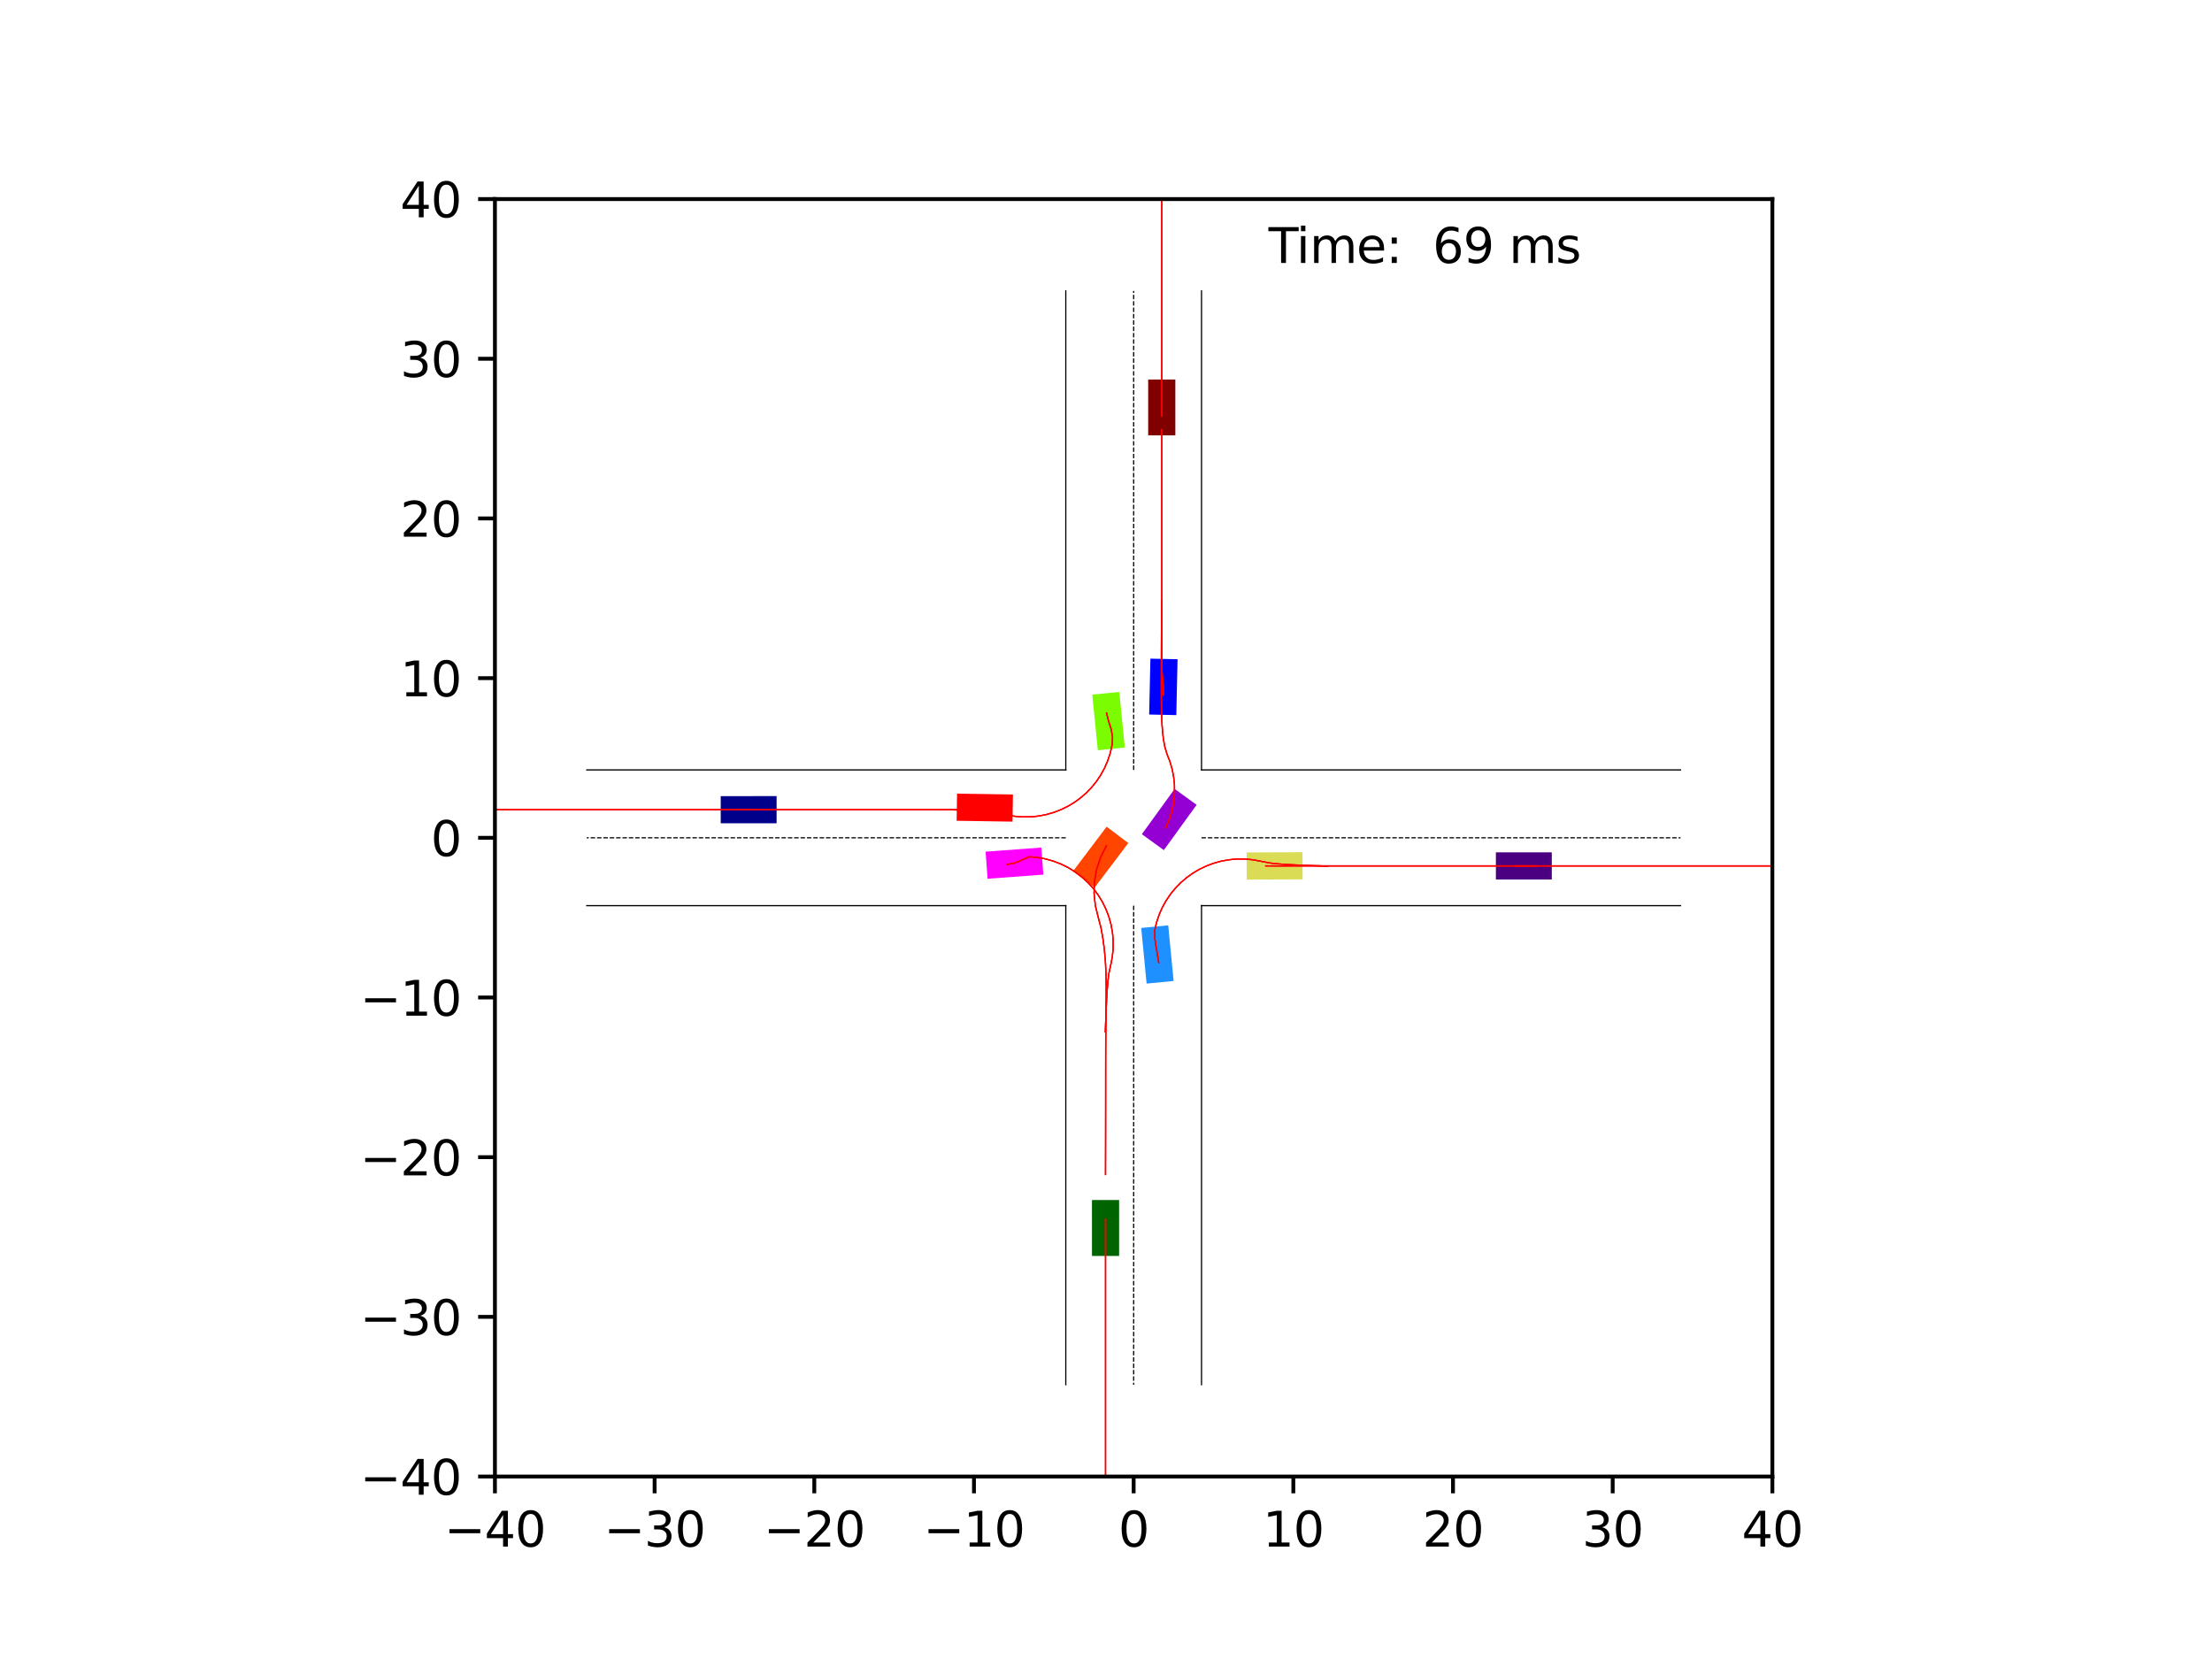 <?xml version="1.0" encoding="utf-8" standalone="no"?>
<!DOCTYPE svg PUBLIC "-//W3C//DTD SVG 1.1//EN"
  "http://www.w3.org/Graphics/SVG/1.1/DTD/svg11.dtd">
<svg xmlns:xlink="http://www.w3.org/1999/xlink" width="460.8pt" height="345.6pt" viewBox="0 0 460.8 345.6" xmlns="http://www.w3.org/2000/svg" version="1.1">
 <defs>
  <style type="text/css">*{stroke-linejoin: round; stroke-linecap: butt}</style>
 </defs>
 <g id="figure_1">
  <g id="patch_1">
   <path d="M 0 345.6 
L 460.8 345.6 
L 460.8 0 
L 0 0 
z
" style="fill: #ffffff"/>
  </g>
  <g id="axes_1">
   <g id="patch_2">
    <path d="M 103.104 307.584 
L 369.216 307.584 
L 369.216 41.472 
L 103.104 41.472 
z
" style="fill: #ffffff"/>
   </g>
   <g id="patch_3">
    <path d="M 161.78 165.844 
L 150.138 165.846 
L 150.139 171.501 
L 161.781 171.498 
z
" clip-path="url(#p30eee80a09)" style="fill: #00008b"/>
   </g>
   <g id="patch_4">
    <path d="M 244.844 90.698 
L 244.843 79.056 
L 239.188 79.056 
L 239.189 90.698 
z
" clip-path="url(#p30eee80a09)" style="fill: #800000"/>
   </g>
   <g id="patch_5">
    <path d="M 227.476 249.992 
L 227.478 261.635 
L 233.133 261.634 
L 233.131 249.991 
z
" clip-path="url(#p30eee80a09)" style="fill: #006400"/>
   </g>
   <g id="patch_6">
    <path d="M 311.623 183.211 
L 323.266 183.211 
L 323.266 177.556 
L 311.623 177.556 
z
" clip-path="url(#p30eee80a09)" style="fill: #4b0082"/>
   </g>
   <g id="patch_7">
    <path d="M 245.047 148.97 
L 245.304 137.331 
L 239.65 137.206 
L 239.394 148.846 
z
" clip-path="url(#p30eee80a09)" style="fill: #0000ff"/>
   </g>
   <g id="patch_8">
    <path d="M 211.013 165.507 
L 199.372 165.326 
L 199.285 170.98 
L 210.926 171.161 
z
" clip-path="url(#p30eee80a09)" style="fill: #ff0000"/>
   </g>
   <g id="patch_9">
    <path d="M 259.722 183.24 
L 271.364 183.179 
L 271.334 177.524 
L 259.692 177.586 
z
" clip-path="url(#p30eee80a09)" style="fill: #dbdc56"/>
   </g>
   <g id="patch_10">
    <path d="M 242.449 177.094 
L 249.276 167.663 
L 244.695 164.347 
L 237.869 173.778 
z
" clip-path="url(#p30eee80a09)" style="fill: #9400d3"/>
   </g>
   <g id="patch_11">
    <path d="M 244.488 204.353 
L 243.362 192.765 
L 237.734 193.312 
L 238.86 204.9 
z
" clip-path="url(#p30eee80a09)" style="fill: #1e90ff"/>
   </g>
   <g id="patch_12">
    <path d="M 230.532 172.214 
L 223.518 181.507 
L 228.032 184.913 
L 235.046 175.621 
z
" clip-path="url(#p30eee80a09)" style="fill: #ff4500"/>
   </g>
   <g id="patch_13">
    <path d="M 227.538 144.703 
L 228.697 156.287 
L 234.323 155.724 
L 233.165 144.14 
z
" clip-path="url(#p30eee80a09)" style="fill: #7cfc00"/>
   </g>
   <g id="patch_14">
    <path d="M 205.735 183.059 
L 217.345 182.199 
L 216.928 176.56 
L 205.317 177.419 
z
" clip-path="url(#p30eee80a09)" style="fill: #ff00ff"/>
   </g>
   <g id="matplotlib.axis_1">
    <g id="xtick_1">
     <g id="line2d_1">
      <defs>
       <path id="m9b45039d57" d="M 0 0 
L 0 3.5 
" style="stroke: #000000; stroke-width: 0.8"/>
      </defs>
      <g>
       <use xlink:href="#m9b45039d57" x="103.104" y="307.584" style="stroke: #000000; stroke-width: 0.8"/>
      </g>
     </g>
     <g id="text_1">
      <!-- −40 -->
      <g transform="translate(92.552 322.182) scale(0.1 -0.1)">
       <defs>
        <path id="DejaVuSans-2212" d="M 678 2272 
L 4684 2272 
L 4684 1741 
L 678 1741 
L 678 2272 
z
" transform="scale(0.016)"/>
        <path id="DejaVuSans-34" d="M 2419 4116 
L 825 1625 
L 2419 1625 
L 2419 4116 
z
M 2253 4666 
L 3047 4666 
L 3047 1625 
L 3713 1625 
L 3713 1100 
L 3047 1100 
L 3047 0 
L 2419 0 
L 2419 1100 
L 313 1100 
L 313 1709 
L 2253 4666 
z
" transform="scale(0.016)"/>
        <path id="DejaVuSans-30" d="M 2034 4250 
Q 1547 4250 1301 3770 
Q 1056 3291 1056 2328 
Q 1056 1369 1301 889 
Q 1547 409 2034 409 
Q 2525 409 2770 889 
Q 3016 1369 3016 2328 
Q 3016 3291 2770 3770 
Q 2525 4250 2034 4250 
z
M 2034 4750 
Q 2819 4750 3233 4129 
Q 3647 3509 3647 2328 
Q 3647 1150 3233 529 
Q 2819 -91 2034 -91 
Q 1250 -91 836 529 
Q 422 1150 422 2328 
Q 422 3509 836 4129 
Q 1250 4750 2034 4750 
z
" transform="scale(0.016)"/>
       </defs>
       <use xlink:href="#DejaVuSans-2212"/>
       <use xlink:href="#DejaVuSans-34" x="83.789"/>
       <use xlink:href="#DejaVuSans-30" x="147.412"/>
      </g>
     </g>
    </g>
    <g id="xtick_2">
     <g id="line2d_2">
      <g>
       <use xlink:href="#m9b45039d57" x="136.368" y="307.584" style="stroke: #000000; stroke-width: 0.8"/>
      </g>
     </g>
     <g id="text_2">
      <!-- −30 -->
      <g transform="translate(125.816 322.182) scale(0.1 -0.1)">
       <defs>
        <path id="DejaVuSans-33" d="M 2597 2516 
Q 3050 2419 3304 2112 
Q 3559 1806 3559 1356 
Q 3559 666 3084 287 
Q 2609 -91 1734 -91 
Q 1441 -91 1130 -33 
Q 819 25 488 141 
L 488 750 
Q 750 597 1062 519 
Q 1375 441 1716 441 
Q 2309 441 2620 675 
Q 2931 909 2931 1356 
Q 2931 1769 2642 2001 
Q 2353 2234 1838 2234 
L 1294 2234 
L 1294 2753 
L 1863 2753 
Q 2328 2753 2575 2939 
Q 2822 3125 2822 3475 
Q 2822 3834 2567 4026 
Q 2313 4219 1838 4219 
Q 1578 4219 1281 4162 
Q 984 4106 628 3988 
L 628 4550 
Q 988 4650 1302 4700 
Q 1616 4750 1894 4750 
Q 2613 4750 3031 4423 
Q 3450 4097 3450 3541 
Q 3450 3153 3228 2886 
Q 3006 2619 2597 2516 
z
" transform="scale(0.016)"/>
       </defs>
       <use xlink:href="#DejaVuSans-2212"/>
       <use xlink:href="#DejaVuSans-33" x="83.789"/>
       <use xlink:href="#DejaVuSans-30" x="147.412"/>
      </g>
     </g>
    </g>
    <g id="xtick_3">
     <g id="line2d_3">
      <g>
       <use xlink:href="#m9b45039d57" x="169.632" y="307.584" style="stroke: #000000; stroke-width: 0.8"/>
      </g>
     </g>
     <g id="text_3">
      <!-- −20 -->
      <g transform="translate(159.08 322.182) scale(0.1 -0.1)">
       <defs>
        <path id="DejaVuSans-32" d="M 1228 531 
L 3431 531 
L 3431 0 
L 469 0 
L 469 531 
Q 828 903 1448 1529 
Q 2069 2156 2228 2338 
Q 2531 2678 2651 2914 
Q 2772 3150 2772 3378 
Q 2772 3750 2511 3984 
Q 2250 4219 1831 4219 
Q 1534 4219 1204 4116 
Q 875 4013 500 3803 
L 500 4441 
Q 881 4594 1212 4672 
Q 1544 4750 1819 4750 
Q 2544 4750 2975 4387 
Q 3406 4025 3406 3419 
Q 3406 3131 3298 2873 
Q 3191 2616 2906 2266 
Q 2828 2175 2409 1742 
Q 1991 1309 1228 531 
z
" transform="scale(0.016)"/>
       </defs>
       <use xlink:href="#DejaVuSans-2212"/>
       <use xlink:href="#DejaVuSans-32" x="83.789"/>
       <use xlink:href="#DejaVuSans-30" x="147.412"/>
      </g>
     </g>
    </g>
    <g id="xtick_4">
     <g id="line2d_4">
      <g>
       <use xlink:href="#m9b45039d57" x="202.896" y="307.584" style="stroke: #000000; stroke-width: 0.8"/>
      </g>
     </g>
     <g id="text_4">
      <!-- −10 -->
      <g transform="translate(192.344 322.182) scale(0.1 -0.1)">
       <defs>
        <path id="DejaVuSans-31" d="M 794 531 
L 1825 531 
L 1825 4091 
L 703 3866 
L 703 4441 
L 1819 4666 
L 2450 4666 
L 2450 531 
L 3481 531 
L 3481 0 
L 794 0 
L 794 531 
z
" transform="scale(0.016)"/>
       </defs>
       <use xlink:href="#DejaVuSans-2212"/>
       <use xlink:href="#DejaVuSans-31" x="83.789"/>
       <use xlink:href="#DejaVuSans-30" x="147.412"/>
      </g>
     </g>
    </g>
    <g id="xtick_5">
     <g id="line2d_5">
      <g>
       <use xlink:href="#m9b45039d57" x="236.16" y="307.584" style="stroke: #000000; stroke-width: 0.8"/>
      </g>
     </g>
     <g id="text_5">
      <!-- 0 -->
      <g transform="translate(232.979 322.182) scale(0.1 -0.1)">
       <use xlink:href="#DejaVuSans-30"/>
      </g>
     </g>
    </g>
    <g id="xtick_6">
     <g id="line2d_6">
      <g>
       <use xlink:href="#m9b45039d57" x="269.424" y="307.584" style="stroke: #000000; stroke-width: 0.8"/>
      </g>
     </g>
     <g id="text_6">
      <!-- 10 -->
      <g transform="translate(263.062 322.182) scale(0.1 -0.1)">
       <use xlink:href="#DejaVuSans-31"/>
       <use xlink:href="#DejaVuSans-30" x="63.623"/>
      </g>
     </g>
    </g>
    <g id="xtick_7">
     <g id="line2d_7">
      <g>
       <use xlink:href="#m9b45039d57" x="302.688" y="307.584" style="stroke: #000000; stroke-width: 0.8"/>
      </g>
     </g>
     <g id="text_7">
      <!-- 20 -->
      <g transform="translate(296.325 322.182) scale(0.1 -0.1)">
       <use xlink:href="#DejaVuSans-32"/>
       <use xlink:href="#DejaVuSans-30" x="63.623"/>
      </g>
     </g>
    </g>
    <g id="xtick_8">
     <g id="line2d_8">
      <g>
       <use xlink:href="#m9b45039d57" x="335.952" y="307.584" style="stroke: #000000; stroke-width: 0.8"/>
      </g>
     </g>
     <g id="text_8">
      <!-- 30 -->
      <g transform="translate(329.589 322.182) scale(0.1 -0.1)">
       <use xlink:href="#DejaVuSans-33"/>
       <use xlink:href="#DejaVuSans-30" x="63.623"/>
      </g>
     </g>
    </g>
    <g id="xtick_9">
     <g id="line2d_9">
      <g>
       <use xlink:href="#m9b45039d57" x="369.216" y="307.584" style="stroke: #000000; stroke-width: 0.8"/>
      </g>
     </g>
     <g id="text_9">
      <!-- 40 -->
      <g transform="translate(362.853 322.182) scale(0.1 -0.1)">
       <use xlink:href="#DejaVuSans-34"/>
       <use xlink:href="#DejaVuSans-30" x="63.623"/>
      </g>
     </g>
    </g>
   </g>
   <g id="matplotlib.axis_2">
    <g id="ytick_1">
     <g id="line2d_10">
      <defs>
       <path id="mc4a3cbf8e8" d="M 0 0 
L -3.5 0 
" style="stroke: #000000; stroke-width: 0.8"/>
      </defs>
      <g>
       <use xlink:href="#mc4a3cbf8e8" x="103.104" y="307.584" style="stroke: #000000; stroke-width: 0.8"/>
      </g>
     </g>
     <g id="text_10">
      <!-- −40 -->
      <g transform="translate(74.999 311.383) scale(0.1 -0.1)">
       <use xlink:href="#DejaVuSans-2212"/>
       <use xlink:href="#DejaVuSans-34" x="83.789"/>
       <use xlink:href="#DejaVuSans-30" x="147.412"/>
      </g>
     </g>
    </g>
    <g id="ytick_2">
     <g id="line2d_11">
      <g>
       <use xlink:href="#mc4a3cbf8e8" x="103.104" y="274.32" style="stroke: #000000; stroke-width: 0.8"/>
      </g>
     </g>
     <g id="text_11">
      <!-- −30 -->
      <g transform="translate(74.999 278.119) scale(0.1 -0.1)">
       <use xlink:href="#DejaVuSans-2212"/>
       <use xlink:href="#DejaVuSans-33" x="83.789"/>
       <use xlink:href="#DejaVuSans-30" x="147.412"/>
      </g>
     </g>
    </g>
    <g id="ytick_3">
     <g id="line2d_12">
      <g>
       <use xlink:href="#mc4a3cbf8e8" x="103.104" y="241.056" style="stroke: #000000; stroke-width: 0.8"/>
      </g>
     </g>
     <g id="text_12">
      <!-- −20 -->
      <g transform="translate(74.999 244.855) scale(0.1 -0.1)">
       <use xlink:href="#DejaVuSans-2212"/>
       <use xlink:href="#DejaVuSans-32" x="83.789"/>
       <use xlink:href="#DejaVuSans-30" x="147.412"/>
      </g>
     </g>
    </g>
    <g id="ytick_4">
     <g id="line2d_13">
      <g>
       <use xlink:href="#mc4a3cbf8e8" x="103.104" y="207.792" style="stroke: #000000; stroke-width: 0.8"/>
      </g>
     </g>
     <g id="text_13">
      <!-- −10 -->
      <g transform="translate(74.999 211.591) scale(0.1 -0.1)">
       <use xlink:href="#DejaVuSans-2212"/>
       <use xlink:href="#DejaVuSans-31" x="83.789"/>
       <use xlink:href="#DejaVuSans-30" x="147.412"/>
      </g>
     </g>
    </g>
    <g id="ytick_5">
     <g id="line2d_14">
      <g>
       <use xlink:href="#mc4a3cbf8e8" x="103.104" y="174.528" style="stroke: #000000; stroke-width: 0.8"/>
      </g>
     </g>
     <g id="text_14">
      <!-- 0 -->
      <g transform="translate(89.742 178.327) scale(0.1 -0.1)">
       <use xlink:href="#DejaVuSans-30"/>
      </g>
     </g>
    </g>
    <g id="ytick_6">
     <g id="line2d_15">
      <g>
       <use xlink:href="#mc4a3cbf8e8" x="103.104" y="141.264" style="stroke: #000000; stroke-width: 0.8"/>
      </g>
     </g>
     <g id="text_15">
      <!-- 10 -->
      <g transform="translate(83.379 145.063) scale(0.1 -0.1)">
       <use xlink:href="#DejaVuSans-31"/>
       <use xlink:href="#DejaVuSans-30" x="63.623"/>
      </g>
     </g>
    </g>
    <g id="ytick_7">
     <g id="line2d_16">
      <g>
       <use xlink:href="#mc4a3cbf8e8" x="103.104" y="108" style="stroke: #000000; stroke-width: 0.8"/>
      </g>
     </g>
     <g id="text_16">
      <!-- 20 -->
      <g transform="translate(83.379 111.799) scale(0.1 -0.1)">
       <use xlink:href="#DejaVuSans-32"/>
       <use xlink:href="#DejaVuSans-30" x="63.623"/>
      </g>
     </g>
    </g>
    <g id="ytick_8">
     <g id="line2d_17">
      <g>
       <use xlink:href="#mc4a3cbf8e8" x="103.104" y="74.736" style="stroke: #000000; stroke-width: 0.8"/>
      </g>
     </g>
     <g id="text_17">
      <!-- 30 -->
      <g transform="translate(83.379 78.535) scale(0.1 -0.1)">
       <use xlink:href="#DejaVuSans-33"/>
       <use xlink:href="#DejaVuSans-30" x="63.623"/>
      </g>
     </g>
    </g>
    <g id="ytick_9">
     <g id="line2d_18">
      <g>
       <use xlink:href="#mc4a3cbf8e8" x="103.104" y="41.472" style="stroke: #000000; stroke-width: 0.8"/>
      </g>
     </g>
     <g id="text_18">
      <!-- 40 -->
      <g transform="translate(83.379 45.271) scale(0.1 -0.1)">
       <use xlink:href="#DejaVuSans-34"/>
       <use xlink:href="#DejaVuSans-30" x="63.623"/>
      </g>
     </g>
    </g>
   </g>
   <g id="line2d_19">
    <path d="M 250.297 288.457 
L 250.297 188.665 
" clip-path="url(#p30eee80a09)" style="fill: none; stroke: #000000; stroke-width: 0.25; stroke-linecap: square"/>
   </g>
   <g id="line2d_20">
    <path d="M 250.297 188.665 
L 350.089 188.665 
" clip-path="url(#p30eee80a09)" style="fill: none; stroke: #000000; stroke-width: 0.25; stroke-linecap: square"/>
   </g>
   <g id="line2d_21">
    <path d="M 350.089 160.391 
L 250.297 160.391 
" clip-path="url(#p30eee80a09)" style="fill: none; stroke: #000000; stroke-width: 0.25; stroke-linecap: square"/>
   </g>
   <g id="line2d_22">
    <path d="M 250.297 160.391 
L 250.297 60.599 
" clip-path="url(#p30eee80a09)" style="fill: none; stroke: #000000; stroke-width: 0.25; stroke-linecap: square"/>
   </g>
   <g id="line2d_23">
    <path d="M 222.023 60.599 
L 222.023 160.391 
" clip-path="url(#p30eee80a09)" style="fill: none; stroke: #000000; stroke-width: 0.25; stroke-linecap: square"/>
   </g>
   <g id="line2d_24">
    <path d="M 222.023 160.391 
L 122.231 160.391 
" clip-path="url(#p30eee80a09)" style="fill: none; stroke: #000000; stroke-width: 0.25; stroke-linecap: square"/>
   </g>
   <g id="line2d_25">
    <path d="M 122.231 188.665 
L 222.023 188.665 
" clip-path="url(#p30eee80a09)" style="fill: none; stroke: #000000; stroke-width: 0.25; stroke-linecap: square"/>
   </g>
   <g id="line2d_26">
    <path d="M 222.023 188.665 
L 222.023 288.457 
" clip-path="url(#p30eee80a09)" style="fill: none; stroke: #000000; stroke-width: 0.25; stroke-linecap: square"/>
   </g>
   <g id="line2d_27">
    <path d="M 250.297 174.528 
L 350.089 174.528 
" clip-path="url(#p30eee80a09)" style="fill: none; stroke-dasharray: 0.925,0.4; stroke-dashoffset: 0; stroke: #000000; stroke-width: 0.25"/>
   </g>
   <g id="line2d_28">
    <path d="M 236.16 160.391 
L 236.16 60.599 
" clip-path="url(#p30eee80a09)" style="fill: none; stroke-dasharray: 0.925,0.4; stroke-dashoffset: 0; stroke: #000000; stroke-width: 0.25"/>
   </g>
   <g id="line2d_29">
    <path d="M 222.023 174.528 
L 122.231 174.528 
" clip-path="url(#p30eee80a09)" style="fill: none; stroke-dasharray: 0.925,0.4; stroke-dashoffset: 0; stroke: #000000; stroke-width: 0.25"/>
   </g>
   <g id="line2d_30">
    <path d="M 236.16 188.665 
L 236.16 288.457 
" clip-path="url(#p30eee80a09)" style="fill: none; stroke-dasharray: 0.925,0.4; stroke-dashoffset: 0; stroke: #000000; stroke-width: 0.25"/>
   </g>
   <g id="line2d_31">
    <path d="M 157.847 168.672 
L 155.959 168.672 
L 154.072 168.672 
L 152.184 168.672 
L 150.297 168.672 
L 148.409 168.672 
L 146.522 168.672 
L 144.634 168.672 
L 142.747 168.672 
L 140.859 168.672 
L 138.972 168.672 
L 137.084 168.672 
L 135.197 168.672 
L 133.309 168.672 
L 131.422 168.672 
L 129.534 168.672 
L 127.647 168.672 
L 125.759 168.672 
L 123.872 168.672 
L 121.984 168.672 
L 120.097 168.672 
L 118.209 168.672 
L 116.322 168.672 
L 114.434 168.672 
L 112.547 168.672 
L 110.659 168.672 
L 108.772 168.672 
L 106.884 168.672 
L 104.996 168.672 
L 103.109 168.672 
L 101.221 168.672 
" clip-path="url(#p30eee80a09)" style="fill: none; stroke: #ff0000; stroke-opacity: 0.2; stroke-width: 0.25; stroke-linecap: square"/>
   </g>
   <g id="line2d_32">
    <path d="M 157.847 168.672 
L 155.959 168.672 
L 154.072 168.672 
L 152.184 168.672 
L 150.297 168.672 
L 148.409 168.672 
L 146.522 168.672 
L 144.634 168.672 
L 142.747 168.672 
L 140.859 168.672 
L 138.972 168.672 
L 137.084 168.672 
L 135.197 168.672 
L 133.309 168.672 
L 131.422 168.672 
L 129.534 168.672 
L 127.647 168.672 
L 125.759 168.672 
L 123.872 168.672 
L 121.984 168.672 
L 120.097 168.672 
L 118.209 168.672 
L 116.322 168.672 
L 114.434 168.672 
L 112.547 168.672 
L 110.659 168.672 
L 108.772 168.672 
L 106.884 168.672 
L 104.996 168.672 
L 103.109 168.672 
L 101.221 168.672 
" clip-path="url(#p30eee80a09)" style="fill: none; stroke: #ff0000; stroke-opacity: 0.4; stroke-width: 0.25; stroke-linecap: square"/>
   </g>
   <g id="line2d_33">
    <path d="M 157.847 168.672 
L 155.959 168.672 
L 154.072 168.672 
L 152.184 168.672 
L 150.297 168.672 
L 148.409 168.672 
L 146.522 168.672 
L 144.634 168.672 
L 142.747 168.672 
L 140.859 168.672 
L 138.972 168.672 
L 137.084 168.672 
L 135.197 168.672 
L 133.309 168.672 
L 131.422 168.672 
L 129.534 168.672 
L 127.647 168.672 
L 125.759 168.672 
L 123.872 168.672 
L 121.984 168.672 
L 120.097 168.672 
L 118.209 168.672 
L 116.322 168.672 
L 114.434 168.672 
L 112.547 168.672 
L 110.659 168.672 
L 108.772 168.672 
L 106.884 168.672 
L 104.996 168.672 
L 103.109 168.672 
L 101.221 168.672 
" clip-path="url(#p30eee80a09)" style="fill: none; stroke: #ff0000; stroke-opacity: 0.6; stroke-width: 0.25; stroke-linecap: square"/>
   </g>
   <g id="line2d_34">
    <path d="M 157.847 168.672 
L 155.959 168.672 
L 154.072 168.672 
L 152.184 168.672 
L 150.297 168.672 
L 148.409 168.672 
L 146.522 168.672 
L 144.634 168.672 
L 142.747 168.672 
L 140.859 168.672 
L 138.972 168.672 
L 137.084 168.672 
L 135.197 168.672 
L 133.309 168.672 
L 131.422 168.672 
L 129.534 168.672 
L 127.647 168.672 
L 125.759 168.672 
L 123.872 168.672 
L 121.984 168.672 
L 120.097 168.672 
L 118.209 168.672 
L 116.322 168.672 
L 114.434 168.672 
L 112.547 168.672 
L 110.659 168.672 
L 108.772 168.672 
L 106.884 168.672 
L 104.996 168.672 
L 103.109 168.672 
L 101.221 168.672 
" clip-path="url(#p30eee80a09)" style="fill: none; stroke: #ff0000; stroke-opacity: 0.8; stroke-width: 0.25; stroke-linecap: square"/>
   </g>
   <g id="line2d_35">
    <path d="M 157.847 168.672 
L 155.959 168.672 
L 154.072 168.672 
L 152.184 168.672 
L 150.297 168.672 
L 148.409 168.672 
L 146.522 168.672 
L 144.634 168.672 
L 142.747 168.672 
L 140.859 168.672 
L 138.972 168.672 
L 137.084 168.672 
L 135.197 168.672 
L 133.309 168.672 
L 131.422 168.672 
L 129.534 168.672 
L 127.647 168.672 
L 125.759 168.672 
L 123.872 168.672 
L 121.984 168.672 
L 120.097 168.672 
L 118.209 168.672 
L 116.322 168.672 
L 114.434 168.672 
L 112.547 168.672 
L 110.659 168.672 
L 108.772 168.672 
L 106.884 168.672 
L 104.996 168.672 
L 103.109 168.672 
L 101.221 168.672 
" clip-path="url(#p30eee80a09)" style="fill: none; stroke: #ff0000; stroke-width: 0.25; stroke-linecap: square"/>
   </g>
   <g id="line2d_36">
    <path d="M 242.016 86.633 
L 242.016 84.877 
L 242.016 83.121 
L 242.016 81.365 
L 242.016 79.609 
L 242.016 77.853 
L 242.016 76.097 
L 242.016 74.341 
L 242.016 72.585 
L 242.016 70.829 
L 242.016 69.073 
L 242.016 67.317 
L 242.016 65.561 
L 242.016 63.804 
L 242.016 62.048 
L 242.016 60.292 
L 242.016 58.536 
L 242.016 56.78 
L 242.016 55.024 
L 242.016 53.268 
L 242.016 51.512 
L 242.016 49.755 
L 242.016 47.999 
L 242.016 46.243 
L 242.016 44.487 
L 242.016 42.731 
L 242.016 40.975 
L 242.016 39.219 
L 242.016 37.463 
L 242.016 35.707 
L 242.016 33.95 
" clip-path="url(#p30eee80a09)" style="fill: none; stroke: #ff0000; stroke-opacity: 0.2; stroke-width: 0.25; stroke-linecap: square"/>
   </g>
   <g id="line2d_37">
    <path d="M 242.016 86.633 
L 242.016 84.877 
L 242.016 83.121 
L 242.016 81.365 
L 242.016 79.609 
L 242.016 77.853 
L 242.016 76.097 
L 242.016 74.341 
L 242.016 72.585 
L 242.016 70.829 
L 242.016 69.073 
L 242.016 67.317 
L 242.016 65.561 
L 242.016 63.804 
L 242.016 62.048 
L 242.016 60.292 
L 242.016 58.536 
L 242.016 56.78 
L 242.016 55.024 
L 242.016 53.268 
L 242.016 51.512 
L 242.016 49.755 
L 242.016 47.999 
L 242.016 46.243 
L 242.016 44.487 
L 242.016 42.731 
L 242.016 40.975 
L 242.016 39.219 
L 242.016 37.463 
L 242.016 35.706 
L 242.016 33.95 
" clip-path="url(#p30eee80a09)" style="fill: none; stroke: #ff0000; stroke-opacity: 0.4; stroke-width: 0.25; stroke-linecap: square"/>
   </g>
   <g id="line2d_38">
    <path d="M 242.016 86.633 
L 242.016 84.877 
L 242.016 83.121 
L 242.016 81.365 
L 242.016 79.609 
L 242.016 77.853 
L 242.016 76.097 
L 242.016 74.341 
L 242.016 72.585 
L 242.016 70.829 
L 242.016 69.073 
L 242.016 67.317 
L 242.016 65.561 
L 242.016 63.804 
L 242.016 62.048 
L 242.016 60.292 
L 242.016 58.536 
L 242.016 56.78 
L 242.016 55.024 
L 242.016 53.268 
L 242.016 51.512 
L 242.016 49.755 
L 242.016 47.999 
L 242.016 46.243 
L 242.016 44.487 
L 242.016 42.731 
L 242.016 40.975 
L 242.016 39.219 
L 242.016 37.463 
L 242.016 35.707 
L 242.016 33.95 
" clip-path="url(#p30eee80a09)" style="fill: none; stroke: #ff0000; stroke-opacity: 0.6; stroke-width: 0.25; stroke-linecap: square"/>
   </g>
   <g id="line2d_39">
    <path d="M 242.016 86.633 
L 242.016 84.877 
L 242.016 83.121 
L 242.016 81.365 
L 242.016 79.609 
L 242.016 77.853 
L 242.016 76.097 
L 242.016 74.341 
L 242.016 72.585 
L 242.016 70.829 
L 242.016 69.073 
L 242.016 67.317 
L 242.016 65.561 
L 242.016 63.804 
L 242.016 62.048 
L 242.016 60.292 
L 242.016 58.536 
L 242.016 56.78 
L 242.016 55.024 
L 242.016 53.268 
L 242.016 51.512 
L 242.016 49.755 
L 242.016 47.999 
L 242.016 46.243 
L 242.016 44.487 
L 242.016 42.731 
L 242.016 40.975 
L 242.016 39.219 
L 242.016 37.463 
L 242.016 35.707 
L 242.016 33.95 
" clip-path="url(#p30eee80a09)" style="fill: none; stroke: #ff0000; stroke-opacity: 0.8; stroke-width: 0.25; stroke-linecap: square"/>
   </g>
   <g id="line2d_40">
    <path d="M 242.016 86.633 
L 242.016 84.877 
L 242.016 83.121 
L 242.016 81.365 
L 242.016 79.609 
L 242.016 77.853 
L 242.016 76.097 
L 242.016 74.341 
L 242.016 72.585 
L 242.016 70.829 
L 242.016 69.073 
L 242.016 67.317 
L 242.016 65.561 
L 242.016 63.804 
L 242.016 62.048 
L 242.016 60.292 
L 242.016 58.536 
L 242.016 56.78 
L 242.016 55.024 
L 242.016 53.268 
L 242.016 51.512 
L 242.016 49.755 
L 242.016 47.999 
L 242.016 46.243 
L 242.016 44.487 
L 242.016 42.731 
L 242.016 40.975 
L 242.016 39.219 
L 242.016 37.463 
L 242.016 35.707 
L 242.016 33.95 
" clip-path="url(#p30eee80a09)" style="fill: none; stroke: #ff0000; stroke-width: 0.25; stroke-linecap: square"/>
   </g>
   <g id="line2d_41">
    <path d="M 230.304 253.948 
L 230.304 255.813 
L 230.304 257.678 
L 230.304 259.543 
L 230.304 261.408 
L 230.304 263.273 
L 230.304 265.138 
L 230.304 267.003 
L 230.304 268.868 
L 230.304 270.733 
L 230.304 272.598 
L 230.304 274.463 
L 230.304 276.328 
L 230.304 278.193 
L 230.304 280.058 
L 230.304 281.923 
L 230.304 283.788 
L 230.304 285.653 
L 230.304 287.519 
L 230.304 289.384 
L 230.304 291.249 
L 230.304 293.114 
L 230.304 294.979 
L 230.304 296.844 
L 230.304 298.71 
L 230.304 300.575 
L 230.304 302.44 
L 230.304 304.305 
L 230.304 306.17 
L 230.304 308.035 
L 230.304 309.901 
" clip-path="url(#p30eee80a09)" style="fill: none; stroke: #ff0000; stroke-opacity: 0.2; stroke-width: 0.25; stroke-linecap: square"/>
   </g>
   <g id="line2d_42">
    <path d="M 230.304 253.948 
L 230.304 255.813 
L 230.304 257.678 
L 230.304 259.543 
L 230.304 261.408 
L 230.304 263.273 
L 230.304 265.138 
L 230.304 267.003 
L 230.304 268.868 
L 230.304 270.733 
L 230.304 272.598 
L 230.304 274.463 
L 230.304 276.328 
L 230.304 278.193 
L 230.304 280.058 
L 230.304 281.923 
L 230.304 283.788 
L 230.304 285.653 
L 230.304 287.519 
L 230.304 289.384 
L 230.304 291.249 
L 230.304 293.114 
L 230.304 294.979 
L 230.304 296.844 
L 230.304 298.71 
L 230.304 300.575 
L 230.304 302.44 
L 230.304 304.305 
L 230.304 306.17 
L 230.304 308.035 
L 230.304 309.901 
" clip-path="url(#p30eee80a09)" style="fill: none; stroke: #ff0000; stroke-opacity: 0.4; stroke-width: 0.25; stroke-linecap: square"/>
   </g>
   <g id="line2d_43">
    <path d="M 230.304 253.948 
L 230.304 255.813 
L 230.304 257.678 
L 230.304 259.543 
L 230.304 261.408 
L 230.304 263.273 
L 230.304 265.138 
L 230.304 267.003 
L 230.304 268.868 
L 230.304 270.733 
L 230.304 272.598 
L 230.304 274.463 
L 230.304 276.328 
L 230.304 278.193 
L 230.304 280.058 
L 230.304 281.923 
L 230.304 283.788 
L 230.304 285.653 
L 230.304 287.519 
L 230.304 289.384 
L 230.304 291.249 
L 230.304 293.114 
L 230.304 294.979 
L 230.304 296.844 
L 230.304 298.71 
L 230.304 300.575 
L 230.304 302.44 
L 230.304 304.305 
L 230.304 306.17 
L 230.304 308.035 
L 230.304 309.901 
" clip-path="url(#p30eee80a09)" style="fill: none; stroke: #ff0000; stroke-opacity: 0.6; stroke-width: 0.25; stroke-linecap: square"/>
   </g>
   <g id="line2d_44">
    <path d="M 230.304 253.948 
L 230.304 255.813 
L 230.304 257.678 
L 230.304 259.543 
L 230.304 261.408 
L 230.304 263.273 
L 230.304 265.138 
L 230.304 267.003 
L 230.304 268.868 
L 230.304 270.733 
L 230.304 272.598 
L 230.304 274.463 
L 230.304 276.328 
L 230.304 278.193 
L 230.304 280.058 
L 230.304 281.923 
L 230.304 283.788 
L 230.304 285.653 
L 230.304 287.519 
L 230.304 289.384 
L 230.304 291.249 
L 230.304 293.114 
L 230.304 294.979 
L 230.304 296.844 
L 230.304 298.71 
L 230.304 300.575 
L 230.304 302.44 
L 230.304 304.305 
L 230.304 306.17 
L 230.304 308.035 
L 230.304 309.901 
" clip-path="url(#p30eee80a09)" style="fill: none; stroke: #ff0000; stroke-opacity: 0.8; stroke-width: 0.25; stroke-linecap: square"/>
   </g>
   <g id="line2d_45">
    <path d="M 230.304 253.948 
L 230.304 255.813 
L 230.304 257.678 
L 230.304 259.543 
L 230.304 261.408 
L 230.304 263.273 
L 230.304 265.138 
L 230.304 267.003 
L 230.304 268.868 
L 230.304 270.733 
L 230.304 272.598 
L 230.304 274.463 
L 230.304 276.328 
L 230.304 278.193 
L 230.304 280.058 
L 230.304 281.923 
L 230.304 283.788 
L 230.304 285.653 
L 230.304 287.519 
L 230.304 289.384 
L 230.304 291.249 
L 230.304 293.114 
L 230.304 294.979 
L 230.304 296.844 
L 230.304 298.71 
L 230.304 300.575 
L 230.304 302.44 
L 230.304 304.305 
L 230.304 306.17 
L 230.304 308.035 
L 230.304 309.901 
" clip-path="url(#p30eee80a09)" style="fill: none; stroke: #ff0000; stroke-width: 0.25; stroke-linecap: square"/>
   </g>
   <g id="line2d_46">
    <path d="M 315.579 180.384 
L 317.445 180.384 
L 319.31 180.384 
L 321.175 180.384 
L 323.04 180.384 
L 324.905 180.384 
L 326.77 180.384 
L 328.635 180.384 
L 330.5 180.384 
L 332.365 180.384 
L 334.23 180.384 
L 336.095 180.384 
L 337.96 180.384 
L 339.825 180.384 
L 341.69 180.384 
L 343.555 180.384 
L 345.42 180.384 
L 347.285 180.384 
L 349.151 180.384 
L 351.016 180.384 
L 352.881 180.384 
L 354.746 180.384 
L 356.611 180.384 
L 358.476 180.384 
L 360.342 180.384 
L 362.207 180.384 
L 364.072 180.384 
L 365.937 180.384 
L 367.802 180.384 
L 369.667 180.384 
L 371.533 180.384 
" clip-path="url(#p30eee80a09)" style="fill: none; stroke: #ff0000; stroke-opacity: 0.2; stroke-width: 0.25; stroke-linecap: square"/>
   </g>
   <g id="line2d_47">
    <path d="M 315.579 180.384 
L 317.445 180.384 
L 319.31 180.384 
L 321.175 180.384 
L 323.04 180.384 
L 324.905 180.384 
L 326.77 180.384 
L 328.635 180.384 
L 330.5 180.384 
L 332.365 180.384 
L 334.23 180.384 
L 336.095 180.384 
L 337.96 180.384 
L 339.825 180.384 
L 341.69 180.384 
L 343.555 180.384 
L 345.42 180.384 
L 347.285 180.384 
L 349.151 180.384 
L 351.016 180.384 
L 352.881 180.384 
L 354.746 180.384 
L 356.611 180.384 
L 358.476 180.384 
L 360.342 180.384 
L 362.207 180.384 
L 364.072 180.384 
L 365.937 180.384 
L 367.802 180.384 
L 369.667 180.384 
L 371.533 180.384 
" clip-path="url(#p30eee80a09)" style="fill: none; stroke: #ff0000; stroke-opacity: 0.4; stroke-width: 0.25; stroke-linecap: square"/>
   </g>
   <g id="line2d_48">
    <path d="M 315.579 180.384 
L 317.445 180.384 
L 319.31 180.384 
L 321.175 180.384 
L 323.04 180.384 
L 324.905 180.384 
L 326.77 180.384 
L 328.635 180.384 
L 330.5 180.384 
L 332.365 180.384 
L 334.23 180.384 
L 336.095 180.384 
L 337.96 180.384 
L 339.825 180.384 
L 341.69 180.384 
L 343.555 180.384 
L 345.42 180.384 
L 347.285 180.384 
L 349.151 180.384 
L 351.016 180.384 
L 352.881 180.384 
L 354.746 180.384 
L 356.611 180.384 
L 358.476 180.384 
L 360.342 180.384 
L 362.207 180.384 
L 364.072 180.384 
L 365.937 180.384 
L 367.802 180.384 
L 369.667 180.384 
L 371.533 180.384 
" clip-path="url(#p30eee80a09)" style="fill: none; stroke: #ff0000; stroke-opacity: 0.6; stroke-width: 0.25; stroke-linecap: square"/>
   </g>
   <g id="line2d_49">
    <path d="M 315.579 180.384 
L 317.445 180.384 
L 319.31 180.384 
L 321.175 180.384 
L 323.04 180.384 
L 324.905 180.384 
L 326.77 180.384 
L 328.635 180.384 
L 330.5 180.384 
L 332.365 180.384 
L 334.23 180.384 
L 336.095 180.384 
L 337.96 180.384 
L 339.825 180.384 
L 341.69 180.384 
L 343.555 180.384 
L 345.42 180.384 
L 347.285 180.384 
L 349.151 180.384 
L 351.016 180.384 
L 352.881 180.384 
L 354.746 180.384 
L 356.611 180.384 
L 358.476 180.384 
L 360.342 180.384 
L 362.207 180.384 
L 364.072 180.384 
L 365.937 180.384 
L 367.802 180.384 
L 369.667 180.384 
L 371.533 180.384 
" clip-path="url(#p30eee80a09)" style="fill: none; stroke: #ff0000; stroke-opacity: 0.8; stroke-width: 0.25; stroke-linecap: square"/>
   </g>
   <g id="line2d_50">
    <path d="M 315.579 180.384 
L 317.445 180.384 
L 319.31 180.384 
L 321.175 180.384 
L 323.04 180.384 
L 324.905 180.384 
L 326.77 180.384 
L 328.635 180.384 
L 330.5 180.384 
L 332.365 180.384 
L 334.23 180.384 
L 336.095 180.384 
L 337.96 180.384 
L 339.825 180.384 
L 341.69 180.384 
L 343.555 180.384 
L 345.42 180.384 
L 347.285 180.384 
L 349.151 180.384 
L 351.016 180.384 
L 352.881 180.384 
L 354.746 180.384 
L 356.611 180.384 
L 358.476 180.384 
L 360.342 180.384 
L 362.207 180.384 
L 364.072 180.384 
L 365.937 180.384 
L 367.802 180.384 
L 369.667 180.384 
L 371.533 180.384 
" clip-path="url(#p30eee80a09)" style="fill: none; stroke: #ff0000; stroke-width: 0.25; stroke-linecap: square"/>
   </g>
   <g id="line2d_51">
    <path d="M 242.351 144.793 
L 242.348 143.088 
L 242.162 141.372 
L 242.059 139.626 
L 242.023 137.856 
L 242.013 136.067 
L 242.013 134.259 
L 242.014 132.437 
L 242.016 130.601 
L 242.016 128.755 
L 242.016 126.9 
L 242.016 125.038 
L 242.016 123.172 
L 242.016 121.302 
L 242.016 119.43 
L 242.016 117.557 
L 242.016 115.683 
L 242.016 113.81 
L 242.016 111.936 
L 242.016 110.064 
L 242.016 108.192 
L 242.016 106.322 
L 242.016 104.452 
L 242.016 102.583 
L 242.016 100.714 
L 242.016 98.847 
L 242.016 96.979 
L 242.016 95.112 
L 242.016 93.245 
L 242.016 91.377 
L 242.016 89.51 
" clip-path="url(#p30eee80a09)" style="fill: none; stroke: #ff0000; stroke-opacity: 0.2; stroke-width: 0.25; stroke-linecap: square"/>
   </g>
   <g id="line2d_52">
    <path d="M 242.351 144.793 
L 242.348 143.088 
L 242.162 141.372 
L 242.059 139.626 
L 242.023 137.856 
L 242.013 136.066 
L 242.013 134.259 
L 242.015 132.436 
L 242.016 130.601 
L 242.017 128.754 
L 242.016 126.899 
L 242.016 125.038 
L 242.016 123.171 
L 242.016 121.301 
L 242.016 119.429 
L 242.016 117.556 
L 242.016 115.682 
L 242.016 113.808 
L 242.016 111.935 
L 242.016 110.063 
L 242.016 108.191 
L 242.016 106.32 
L 242.016 104.45 
L 242.016 102.581 
L 242.016 100.713 
L 242.016 98.845 
L 242.016 96.978 
L 242.016 95.11 
L 242.016 93.243 
L 242.016 91.376 
L 242.016 89.509 
" clip-path="url(#p30eee80a09)" style="fill: none; stroke: #ff0000; stroke-opacity: 0.4; stroke-width: 0.25; stroke-linecap: square"/>
   </g>
   <g id="line2d_53">
    <path d="M 242.351 144.793 
L 242.348 143.088 
L 242.162 141.372 
L 242.059 139.626 
L 242.023 137.856 
L 242.014 136.066 
L 242.013 134.259 
L 242.015 132.436 
L 242.016 130.601 
L 242.017 128.754 
L 242.017 126.899 
L 242.016 125.038 
L 242.016 123.171 
L 242.016 121.301 
L 242.016 119.429 
L 242.016 117.556 
L 242.016 115.682 
L 242.016 113.808 
L 242.016 111.935 
L 242.016 110.062 
L 242.016 108.191 
L 242.016 106.32 
L 242.016 104.45 
L 242.016 102.581 
L 242.016 100.713 
L 242.016 98.845 
L 242.016 96.978 
L 242.016 95.111 
L 242.016 93.244 
L 242.016 91.377 
L 242.016 89.51 
" clip-path="url(#p30eee80a09)" style="fill: none; stroke: #ff0000; stroke-opacity: 0.6; stroke-width: 0.25; stroke-linecap: square"/>
   </g>
   <g id="line2d_54">
    <path d="M 242.351 144.793 
L 242.349 143.088 
L 242.162 141.372 
L 242.059 139.626 
L 242.023 137.856 
L 242.014 136.066 
L 242.013 134.259 
L 242.015 132.436 
L 242.016 130.6 
L 242.017 128.754 
L 242.017 126.899 
L 242.016 125.037 
L 242.016 123.171 
L 242.016 121.301 
L 242.016 119.429 
L 242.016 117.556 
L 242.016 115.682 
L 242.016 113.808 
L 242.016 111.935 
L 242.016 110.062 
L 242.016 108.19 
L 242.016 106.32 
L 242.016 104.45 
L 242.016 102.581 
L 242.016 100.712 
L 242.016 98.845 
L 242.016 96.977 
L 242.016 95.11 
L 242.016 93.244 
L 242.016 91.377 
L 242.016 89.51 
" clip-path="url(#p30eee80a09)" style="fill: none; stroke: #ff0000; stroke-opacity: 0.8; stroke-width: 0.25; stroke-linecap: square"/>
   </g>
   <g id="line2d_55">
    <path d="M 242.351 144.793 
L 242.349 143.088 
L 242.162 141.372 
L 242.059 139.626 
L 242.023 137.856 
L 242.014 136.066 
L 242.013 134.259 
L 242.015 132.436 
L 242.016 130.601 
L 242.017 128.754 
L 242.017 126.899 
L 242.016 125.038 
L 242.016 123.171 
L 242.016 121.301 
L 242.016 119.429 
L 242.016 117.556 
L 242.016 115.682 
L 242.016 113.808 
L 242.016 111.935 
L 242.016 110.062 
L 242.016 108.19 
L 242.016 106.319 
L 242.016 104.45 
L 242.016 102.581 
L 242.016 100.712 
L 242.016 98.845 
L 242.016 96.977 
L 242.016 95.11 
L 242.016 93.244 
L 242.016 91.377 
L 242.016 89.51 
" clip-path="url(#p30eee80a09)" style="fill: none; stroke: #ff0000; stroke-width: 0.25; stroke-linecap: square"/>
   </g>
   <g id="line2d_56">
    <path d="M 206.972 168.238 
L 205.149 168.244 
L 203.323 168.393 
L 201.496 168.615 
L 199.65 168.664 
L 197.798 168.672 
L 195.941 168.672 
L 194.081 168.672 
L 192.217 168.672 
L 190.351 168.672 
L 188.484 168.672 
L 186.616 168.672 
L 184.747 168.672 
L 182.878 168.672 
L 181.009 168.672 
L 179.14 168.672 
L 177.272 168.672 
L 175.404 168.672 
L 173.536 168.672 
L 171.669 168.672 
L 169.802 168.672 
L 167.935 168.672 
L 166.069 168.672 
L 164.203 168.672 
L 162.338 168.672 
L 160.472 168.672 
L 158.607 168.672 
L 156.741 168.672 
L 154.876 168.672 
L 153.011 168.672 
L 151.146 168.672 
" clip-path="url(#p30eee80a09)" style="fill: none; stroke: #ff0000; stroke-opacity: 0.2; stroke-width: 0.25; stroke-linecap: square"/>
   </g>
   <g id="line2d_57">
    <path d="M 206.972 168.238 
L 205.149 168.244 
L 203.323 168.393 
L 201.496 168.615 
L 199.65 168.664 
L 197.798 168.672 
L 195.941 168.672 
L 194.081 168.672 
L 192.217 168.672 
L 190.351 168.672 
L 188.484 168.672 
L 186.616 168.672 
L 184.747 168.672 
L 182.878 168.672 
L 181.009 168.672 
L 179.14 168.672 
L 177.272 168.672 
L 175.404 168.672 
L 173.536 168.672 
L 171.669 168.672 
L 169.802 168.672 
L 167.935 168.672 
L 166.069 168.672 
L 164.203 168.672 
L 162.337 168.672 
L 160.472 168.672 
L 158.607 168.672 
L 156.741 168.672 
L 154.876 168.672 
L 153.011 168.672 
L 151.146 168.672 
" clip-path="url(#p30eee80a09)" style="fill: none; stroke: #ff0000; stroke-opacity: 0.4; stroke-width: 0.25; stroke-linecap: square"/>
   </g>
   <g id="line2d_58">
    <path d="M 206.972 168.238 
L 205.149 168.244 
L 203.323 168.393 
L 201.496 168.614 
L 199.65 168.664 
L 197.798 168.672 
L 195.941 168.672 
L 194.081 168.672 
L 192.217 168.672 
L 190.351 168.672 
L 188.484 168.672 
L 186.616 168.672 
L 184.747 168.672 
L 182.878 168.672 
L 181.009 168.672 
L 179.14 168.672 
L 177.272 168.672 
L 175.404 168.672 
L 173.536 168.672 
L 171.669 168.672 
L 169.802 168.672 
L 167.935 168.672 
L 166.069 168.672 
L 164.203 168.672 
L 162.337 168.672 
L 160.472 168.672 
L 158.607 168.672 
L 156.741 168.672 
L 154.876 168.672 
L 153.011 168.672 
L 151.146 168.672 
" clip-path="url(#p30eee80a09)" style="fill: none; stroke: #ff0000; stroke-opacity: 0.6; stroke-width: 0.25; stroke-linecap: square"/>
   </g>
   <g id="line2d_59">
    <path d="M 206.972 168.238 
L 205.149 168.244 
L 203.322 168.393 
L 201.496 168.614 
L 199.65 168.664 
L 197.798 168.671 
L 195.941 168.672 
L 194.081 168.672 
L 192.217 168.672 
L 190.351 168.672 
L 188.484 168.672 
L 186.616 168.672 
L 184.747 168.672 
L 182.878 168.672 
L 181.009 168.672 
L 179.14 168.672 
L 177.272 168.672 
L 175.404 168.672 
L 173.536 168.672 
L 171.668 168.672 
L 169.802 168.672 
L 167.935 168.672 
L 166.069 168.672 
L 164.203 168.672 
L 162.337 168.672 
L 160.472 168.672 
L 158.607 168.672 
L 156.741 168.672 
L 154.876 168.672 
L 153.011 168.672 
L 151.146 168.672 
" clip-path="url(#p30eee80a09)" style="fill: none; stroke: #ff0000; stroke-opacity: 0.8; stroke-width: 0.25; stroke-linecap: square"/>
   </g>
   <g id="line2d_60">
    <path d="M 206.972 168.238 
L 205.149 168.244 
L 203.322 168.393 
L 201.496 168.614 
L 199.65 168.663 
L 197.798 168.671 
L 195.941 168.672 
L 194.081 168.672 
L 192.217 168.672 
L 190.351 168.672 
L 188.484 168.672 
L 186.616 168.672 
L 184.747 168.672 
L 182.878 168.672 
L 181.009 168.672 
L 179.14 168.672 
L 177.272 168.672 
L 175.404 168.672 
L 173.536 168.672 
L 171.668 168.672 
L 169.802 168.672 
L 167.935 168.672 
L 166.069 168.672 
L 164.203 168.672 
L 162.337 168.672 
L 160.472 168.672 
L 158.607 168.672 
L 156.741 168.672 
L 154.876 168.672 
L 153.011 168.672 
L 151.146 168.672 
" clip-path="url(#p30eee80a09)" style="fill: none; stroke: #ff0000; stroke-width: 0.25; stroke-linecap: square"/>
   </g>
   <g id="line2d_61">
    <path d="M 263.673 180.376 
L 265.528 180.382 
L 267.386 180.386 
L 269.248 180.387 
L 271.113 180.386 
L 272.983 180.385 
L 274.855 180.384 
L 276.731 180.383 
L 278.61 180.383 
L 280.491 180.383 
L 282.375 180.383 
L 284.26 180.384 
L 286.146 180.384 
L 288.033 180.384 
L 289.921 180.384 
L 291.81 180.384 
L 293.698 180.384 
L 295.587 180.384 
L 297.476 180.384 
L 299.365 180.384 
L 301.254 180.384 
L 303.143 180.384 
L 305.032 180.384 
L 306.92 180.384 
L 308.808 180.384 
L 310.696 180.384 
L 312.584 180.384 
L 314.472 180.384 
L 316.36 180.384 
L 318.248 180.384 
L 320.136 180.384 
" clip-path="url(#p30eee80a09)" style="fill: none; stroke: #ff0000; stroke-opacity: 0.2; stroke-width: 0.25; stroke-linecap: square"/>
   </g>
   <g id="line2d_62">
    <path d="M 263.673 180.376 
L 265.528 180.382 
L 267.386 180.386 
L 269.248 180.386 
L 271.113 180.386 
L 272.983 180.385 
L 274.855 180.384 
L 276.731 180.383 
L 278.61 180.383 
L 280.491 180.383 
L 282.375 180.383 
L 284.26 180.384 
L 286.146 180.384 
L 288.033 180.384 
L 289.921 180.384 
L 291.81 180.384 
L 293.698 180.384 
L 295.587 180.384 
L 297.476 180.384 
L 299.365 180.384 
L 301.254 180.384 
L 303.143 180.384 
L 305.032 180.384 
L 306.92 180.384 
L 308.808 180.384 
L 310.697 180.384 
L 312.585 180.384 
L 314.473 180.384 
L 316.361 180.384 
L 318.249 180.384 
L 320.136 180.384 
" clip-path="url(#p30eee80a09)" style="fill: none; stroke: #ff0000; stroke-opacity: 0.4; stroke-width: 0.25; stroke-linecap: square"/>
   </g>
   <g id="line2d_63">
    <path d="M 263.673 180.376 
L 265.528 180.382 
L 267.386 180.386 
L 269.248 180.386 
L 271.113 180.386 
L 272.983 180.385 
L 274.855 180.384 
L 276.731 180.383 
L 278.61 180.383 
L 280.491 180.383 
L 282.375 180.383 
L 284.26 180.384 
L 286.146 180.384 
L 288.033 180.384 
L 289.921 180.384 
L 291.81 180.384 
L 293.698 180.384 
L 295.587 180.384 
L 297.476 180.384 
L 299.365 180.384 
L 301.254 180.384 
L 303.143 180.384 
L 305.032 180.384 
L 306.92 180.384 
L 308.808 180.384 
L 310.697 180.384 
L 312.585 180.384 
L 314.473 180.384 
L 316.361 180.384 
L 318.248 180.384 
L 320.136 180.384 
" clip-path="url(#p30eee80a09)" style="fill: none; stroke: #ff0000; stroke-opacity: 0.6; stroke-width: 0.25; stroke-linecap: square"/>
   </g>
   <g id="line2d_64">
    <path d="M 263.673 180.376 
L 265.528 180.382 
L 267.386 180.386 
L 269.248 180.386 
L 271.113 180.386 
L 272.983 180.385 
L 274.855 180.384 
L 276.731 180.383 
L 278.61 180.383 
L 280.491 180.383 
L 282.375 180.383 
L 284.26 180.384 
L 286.146 180.384 
L 288.033 180.384 
L 289.921 180.384 
L 291.81 180.384 
L 293.698 180.384 
L 295.587 180.384 
L 297.476 180.384 
L 299.365 180.384 
L 301.254 180.384 
L 303.143 180.384 
L 305.032 180.384 
L 306.92 180.384 
L 308.808 180.384 
L 310.697 180.384 
L 312.585 180.384 
L 314.473 180.384 
L 316.361 180.384 
L 318.248 180.384 
L 320.136 180.384 
" clip-path="url(#p30eee80a09)" style="fill: none; stroke: #ff0000; stroke-opacity: 0.8; stroke-width: 0.25; stroke-linecap: square"/>
   </g>
   <g id="line2d_65">
    <path d="M 263.673 180.376 
L 265.528 180.382 
L 267.386 180.385 
L 269.248 180.386 
L 271.113 180.386 
L 272.983 180.385 
L 274.855 180.384 
L 276.731 180.383 
L 278.61 180.383 
L 280.491 180.383 
L 282.375 180.383 
L 284.26 180.384 
L 286.146 180.384 
L 288.033 180.384 
L 289.921 180.384 
L 291.81 180.384 
L 293.698 180.384 
L 295.587 180.384 
L 297.476 180.384 
L 299.365 180.384 
L 301.254 180.384 
L 303.143 180.384 
L 305.032 180.384 
L 306.92 180.384 
L 308.808 180.384 
L 310.697 180.384 
L 312.585 180.384 
L 314.473 180.384 
L 316.361 180.384 
L 318.248 180.384 
L 320.136 180.384 
" clip-path="url(#p30eee80a09)" style="fill: none; stroke: #ff0000; stroke-width: 0.25; stroke-linecap: square"/>
   </g>
   <g id="line2d_66">
    <path d="M 242.802 172.502 
L 243.573 170.721 
L 244.132 168.912 
L 244.491 167.102 
L 244.661 165.311 
L 244.654 163.556 
L 244.484 161.851 
L 244.161 160.207 
L 243.699 158.631 
L 243.108 157.13 
L 242.65 155.609 
L 242.366 154.066 
L 242.181 152.524 
L 242.061 150.987 
L 241.987 149.456 
L 241.944 147.93 
L 241.92 146.408 
L 241.909 144.889 
L 241.905 143.372 
L 241.905 141.857 
L 241.907 140.342 
L 241.91 138.828 
L 241.914 137.314 
L 241.919 135.801 
L 241.926 134.287 
L 241.936 132.774 
L 241.951 131.261 
L 241.971 129.749 
L 241.997 128.236 
L 242.028 126.725 
L 242.065 125.214 
" clip-path="url(#p30eee80a09)" style="fill: none; stroke: #ff0000; stroke-opacity: 0.2; stroke-width: 0.25; stroke-linecap: square"/>
   </g>
   <g id="line2d_67">
    <path d="M 242.802 172.502 
L 243.573 170.721 
L 244.132 168.912 
L 244.492 167.102 
L 244.662 165.311 
L 244.656 163.556 
L 244.485 161.851 
L 244.163 160.207 
L 243.701 158.631 
L 243.11 157.13 
L 242.652 155.609 
L 242.368 154.066 
L 242.183 152.524 
L 242.065 150.987 
L 241.991 149.456 
L 241.948 147.93 
L 241.925 146.408 
L 241.915 144.889 
L 241.912 143.372 
L 241.912 141.857 
L 241.914 140.342 
L 241.917 138.828 
L 241.92 137.315 
L 241.925 135.801 
L 241.931 134.288 
L 241.941 132.774 
L 241.954 131.261 
L 241.973 129.749 
L 241.996 128.236 
L 242.026 126.725 
L 242.06 125.213 
" clip-path="url(#p30eee80a09)" style="fill: none; stroke: #ff0000; stroke-opacity: 0.4; stroke-width: 0.25; stroke-linecap: square"/>
   </g>
   <g id="line2d_68">
    <path d="M 242.802 172.502 
L 243.571 170.72 
L 244.134 168.913 
L 244.496 167.103 
L 244.669 165.312 
L 244.665 163.557 
L 244.495 161.852 
L 244.173 160.208 
L 243.71 158.632 
L 243.118 157.131 
L 242.66 155.61 
L 242.376 154.068 
L 242.192 152.526 
L 242.073 150.989 
L 242.001 149.458 
L 241.958 147.932 
L 241.936 146.41 
L 241.926 144.891 
L 241.923 143.374 
L 241.923 141.859 
L 241.925 140.344 
L 241.928 138.83 
L 241.931 137.316 
L 241.934 135.803 
L 241.94 134.289 
L 241.948 132.776 
L 241.96 131.263 
L 241.977 129.75 
L 241.999 128.237 
L 242.026 126.725 
L 242.058 125.214 
" clip-path="url(#p30eee80a09)" style="fill: none; stroke: #ff0000; stroke-opacity: 0.6; stroke-width: 0.25; stroke-linecap: square"/>
   </g>
   <g id="line2d_69">
    <path d="M 242.802 172.502 
L 243.571 170.72 
L 244.134 168.913 
L 244.498 167.103 
L 244.672 165.313 
L 244.669 163.558 
L 244.5 161.852 
L 244.178 160.208 
L 243.714 158.632 
L 243.122 157.131 
L 242.664 155.611 
L 242.38 154.068 
L 242.196 152.526 
L 242.078 150.989 
L 242.006 149.458 
L 241.964 147.932 
L 241.941 146.41 
L 241.932 144.891 
L 241.929 143.375 
L 241.93 141.859 
L 241.932 140.345 
L 241.934 138.83 
L 241.937 137.317 
L 241.94 135.803 
L 241.944 134.289 
L 241.952 132.776 
L 241.963 131.262 
L 241.978 129.749 
L 241.998 128.237 
L 242.023 126.725 
L 242.053 125.213 
" clip-path="url(#p30eee80a09)" style="fill: none; stroke: #ff0000; stroke-opacity: 0.8; stroke-width: 0.25; stroke-linecap: square"/>
   </g>
   <g id="line2d_70">
    <path d="M 242.802 172.502 
L 243.572 170.721 
L 244.134 168.913 
L 244.496 167.103 
L 244.668 165.312 
L 244.664 163.557 
L 244.494 161.852 
L 244.173 160.207 
L 243.711 158.631 
L 243.12 157.13 
L 242.662 155.609 
L 242.378 154.067 
L 242.194 152.525 
L 242.077 150.988 
L 242.006 149.457 
L 241.964 147.931 
L 241.943 146.409 
L 241.934 144.89 
L 241.932 143.373 
L 241.933 141.858 
L 241.936 140.343 
L 241.938 138.829 
L 241.941 137.315 
L 241.943 135.801 
L 241.948 134.288 
L 241.955 132.774 
L 241.965 131.261 
L 241.979 129.748 
L 241.998 128.235 
L 242.022 126.723 
L 242.05 125.211 
" clip-path="url(#p30eee80a09)" style="fill: none; stroke: #ff0000; stroke-width: 0.25; stroke-linecap: square"/>
   </g>
   <g id="line2d_71">
    <path d="M 241.386 200.541 
L 241.112 198.832 
L 240.813 197.137 
L 240.571 195.445 
L 240.557 193.749 
L 240.941 192.112 
L 241.473 190.534 
L 242.14 189.027 
L 242.933 187.6 
L 243.841 186.261 
L 244.857 185.016 
L 245.972 183.872 
L 247.178 182.834 
L 248.469 181.905 
L 249.839 181.092 
L 251.283 180.397 
L 252.797 179.827 
L 254.373 179.389 
L 256.001 179.092 
L 257.668 178.942 
L 259.359 178.947 
L 261.055 179.109 
L 262.739 179.431 
L 264.43 179.755 
L 266.146 179.949 
L 267.873 180.071 
L 269.604 180.161 
L 271.337 180.238 
L 273.071 180.307 
L 274.805 180.371 
L 276.541 180.43 
" clip-path="url(#p30eee80a09)" style="fill: none; stroke: #ff0000; stroke-opacity: 0.2; stroke-width: 0.25; stroke-linecap: square"/>
   </g>
   <g id="line2d_72">
    <path d="M 241.386 200.541 
L 241.112 198.832 
L 240.813 197.137 
L 240.571 195.445 
L 240.558 193.749 
L 240.942 192.112 
L 241.474 190.535 
L 242.142 189.028 
L 242.934 187.6 
L 243.843 186.261 
L 244.859 185.017 
L 245.974 183.873 
L 247.18 182.835 
L 248.471 181.907 
L 249.841 181.093 
L 251.285 180.399 
L 252.799 179.829 
L 254.375 179.391 
L 256.003 179.093 
L 257.671 178.943 
L 259.361 178.947 
L 261.057 179.11 
L 262.742 179.431 
L 264.433 179.757 
L 266.149 179.951 
L 267.876 180.073 
L 269.607 180.163 
L 271.341 180.238 
L 273.075 180.306 
L 274.81 180.368 
L 276.546 180.425 
" clip-path="url(#p30eee80a09)" style="fill: none; stroke: #ff0000; stroke-opacity: 0.4; stroke-width: 0.25; stroke-linecap: square"/>
   </g>
   <g id="line2d_73">
    <path d="M 241.386 200.541 
L 241.112 198.832 
L 240.813 197.137 
L 240.571 195.445 
L 240.557 193.749 
L 240.942 192.112 
L 241.472 190.534 
L 242.138 189.027 
L 242.93 187.599 
L 243.839 186.261 
L 244.856 185.017 
L 245.972 183.875 
L 247.18 182.838 
L 248.473 181.912 
L 249.844 181.101 
L 251.288 180.408 
L 252.803 179.839 
L 254.379 179.402 
L 256.007 179.103 
L 257.674 178.952 
L 259.365 178.954 
L 261.061 179.115 
L 262.746 179.435 
L 264.437 179.761 
L 266.154 179.955 
L 267.881 180.077 
L 269.613 180.166 
L 271.346 180.24 
L 273.081 180.305 
L 274.817 180.365 
L 276.553 180.42 
" clip-path="url(#p30eee80a09)" style="fill: none; stroke: #ff0000; stroke-opacity: 0.6; stroke-width: 0.25; stroke-linecap: square"/>
   </g>
   <g id="line2d_74">
    <path d="M 241.386 200.541 
L 241.111 198.832 
L 240.812 197.137 
L 240.57 195.445 
L 240.556 193.749 
L 240.94 192.113 
L 241.471 190.535 
L 242.136 189.027 
L 242.928 187.599 
L 243.837 186.261 
L 244.854 185.018 
L 245.971 183.876 
L 247.179 182.84 
L 248.472 181.915 
L 249.843 181.104 
L 251.288 180.411 
L 252.802 179.843 
L 254.378 179.406 
L 256.006 179.107 
L 257.674 178.956 
L 259.364 178.957 
L 261.061 179.116 
L 262.746 179.436 
L 264.437 179.763 
L 266.154 179.958 
L 267.881 180.08 
L 269.613 180.169 
L 271.346 180.242 
L 273.082 180.307 
L 274.818 180.365 
L 276.554 180.418 
" clip-path="url(#p30eee80a09)" style="fill: none; stroke: #ff0000; stroke-opacity: 0.8; stroke-width: 0.25; stroke-linecap: square"/>
   </g>
   <g id="line2d_75">
    <path d="M 241.386 200.541 
L 241.111 198.832 
L 240.812 197.138 
L 240.569 195.445 
L 240.555 193.749 
L 240.94 192.113 
L 241.472 190.535 
L 242.138 189.028 
L 242.931 187.601 
L 243.839 186.263 
L 244.856 185.019 
L 245.971 183.876 
L 247.178 182.839 
L 248.47 181.912 
L 249.84 181.1 
L 251.285 180.406 
L 252.798 179.837 
L 254.374 179.399 
L 256.002 179.101 
L 257.67 178.95 
L 259.36 178.952 
L 261.057 179.113 
L 262.741 179.433 
L 264.432 179.763 
L 266.149 179.96 
L 267.877 180.083 
L 269.609 180.173 
L 271.343 180.246 
L 273.078 180.31 
L 274.814 180.368 
L 276.551 180.42 
" clip-path="url(#p30eee80a09)" style="fill: none; stroke: #ff0000; stroke-width: 0.25; stroke-linecap: square"/>
   </g>
   <g id="line2d_76">
    <path d="M 230.483 176.186 
L 229.281 178.563 
L 228.45 181.046 
L 227.992 183.579 
L 227.899 186.109 
L 228.153 188.586 
L 228.732 190.962 
L 229.343 193.286 
L 229.752 195.615 
L 230.051 197.927 
L 230.25 200.222 
L 230.364 202.499 
L 230.41 204.76 
L 230.412 207.006 
L 230.391 209.241 
L 230.367 211.467 
L 230.345 213.688 
L 230.329 215.904 
L 230.317 218.119 
L 230.31 220.333 
L 230.306 222.545 
L 230.304 224.758 
L 230.302 226.97 
L 230.299 229.181 
L 230.296 231.393 
L 230.292 233.603 
L 230.288 235.814 
L 230.283 238.023 
L 230.277 240.232 
L 230.271 242.441 
L 230.264 244.648 
" clip-path="url(#p30eee80a09)" style="fill: none; stroke: #ff0000; stroke-opacity: 0.2; stroke-width: 0.25; stroke-linecap: square"/>
   </g>
   <g id="line2d_77">
    <path d="M 230.483 176.186 
L 229.283 178.564 
L 228.455 181.048 
L 227.997 183.581 
L 227.902 186.112 
L 228.155 188.588 
L 228.733 190.964 
L 229.343 193.289 
L 229.753 195.618 
L 230.052 197.93 
L 230.251 200.225 
L 230.365 202.503 
L 230.412 204.764 
L 230.414 207.01 
L 230.394 209.245 
L 230.371 211.471 
L 230.35 213.692 
L 230.334 215.909 
L 230.324 218.124 
L 230.319 220.338 
L 230.316 222.551 
L 230.316 224.764 
L 230.315 226.976 
L 230.315 229.189 
L 230.313 231.4 
L 230.312 233.612 
L 230.31 235.823 
L 230.308 238.033 
L 230.305 240.242 
L 230.301 242.451 
L 230.296 244.659 
" clip-path="url(#p30eee80a09)" style="fill: none; stroke: #ff0000; stroke-opacity: 0.4; stroke-width: 0.25; stroke-linecap: square"/>
   </g>
   <g id="line2d_78">
    <path d="M 230.483 176.186 
L 229.285 178.565 
L 228.46 181.05 
L 228.006 183.584 
L 227.912 186.114 
L 228.165 188.591 
L 228.742 190.967 
L 229.354 193.292 
L 229.764 195.62 
L 230.063 197.933 
L 230.263 200.228 
L 230.377 202.505 
L 230.423 204.766 
L 230.425 207.013 
L 230.405 209.248 
L 230.381 211.474 
L 230.36 213.695 
L 230.344 215.912 
L 230.334 218.128 
L 230.328 220.342 
L 230.325 222.555 
L 230.324 224.768 
L 230.323 226.981 
L 230.322 229.194 
L 230.321 231.406 
L 230.319 233.618 
L 230.317 235.829 
L 230.314 238.039 
L 230.311 240.249 
L 230.307 242.459 
L 230.302 244.667 
" clip-path="url(#p30eee80a09)" style="fill: none; stroke: #ff0000; stroke-opacity: 0.6; stroke-width: 0.25; stroke-linecap: square"/>
   </g>
   <g id="line2d_79">
    <path d="M 230.483 176.186 
L 229.283 178.564 
L 228.458 181.049 
L 228.006 183.584 
L 227.916 186.114 
L 228.172 188.59 
L 228.751 190.966 
L 229.365 193.29 
L 229.776 195.618 
L 230.077 197.93 
L 230.277 200.225 
L 230.392 202.503 
L 230.438 204.764 
L 230.441 207.011 
L 230.42 209.245 
L 230.396 211.472 
L 230.375 213.693 
L 230.358 215.91 
L 230.348 218.126 
L 230.341 220.34 
L 230.338 222.554 
L 230.336 224.767 
L 230.335 226.98 
L 230.333 229.193 
L 230.331 231.405 
L 230.329 233.618 
L 230.326 235.829 
L 230.323 238.04 
L 230.318 240.251 
L 230.314 242.46 
L 230.308 244.669 
" clip-path="url(#p30eee80a09)" style="fill: none; stroke: #ff0000; stroke-opacity: 0.8; stroke-width: 0.25; stroke-linecap: square"/>
   </g>
   <g id="line2d_80">
    <path d="M 230.483 176.186 
L 229.282 178.564 
L 228.455 181.048 
L 228.001 183.582 
L 227.913 186.113 
L 228.172 188.588 
L 228.753 190.964 
L 229.368 193.287 
L 229.781 195.616 
L 230.082 197.928 
L 230.282 200.222 
L 230.397 202.5 
L 230.443 204.761 
L 230.445 207.008 
L 230.424 209.243 
L 230.4 211.469 
L 230.377 213.69 
L 230.36 215.908 
L 230.349 218.123 
L 230.341 220.338 
L 230.337 222.552 
L 230.334 224.765 
L 230.332 226.979 
L 230.329 229.192 
L 230.327 231.405 
L 230.323 233.617 
L 230.32 235.829 
L 230.315 238.04 
L 230.31 240.251 
L 230.304 242.461 
L 230.298 244.671 
" clip-path="url(#p30eee80a09)" style="fill: none; stroke: #ff0000; stroke-width: 0.25; stroke-linecap: square"/>
   </g>
   <g id="line2d_81">
    <path d="M 230.512 148.528 
L 230.931 150.214 
L 231.466 151.855 
L 231.766 153.543 
L 231.659 155.241 
L 231.282 156.883 
L 230.761 158.466 
L 230.105 159.979 
L 229.322 161.412 
L 228.424 162.757 
L 227.418 164.007 
L 226.313 165.157 
L 225.117 166.203 
L 223.835 167.139 
L 222.474 167.962 
L 221.038 168.667 
L 219.53 169.248 
L 217.959 169.698 
L 216.334 170.009 
L 214.668 170.173 
L 212.976 170.182 
L 211.277 170.033 
L 209.587 169.724 
L 207.908 169.33 
L 206.191 169.106 
L 204.461 168.968 
L 202.727 168.871 
L 200.99 168.796 
L 199.251 168.732 
L 197.512 168.677 
L 195.771 168.632 
" clip-path="url(#p30eee80a09)" style="fill: none; stroke: #ff0000; stroke-opacity: 0.2; stroke-width: 0.25; stroke-linecap: square"/>
   </g>
   <g id="line2d_82">
    <path d="M 230.512 148.528 
L 230.93 150.214 
L 231.465 151.855 
L 231.765 153.544 
L 231.658 155.241 
L 231.281 156.883 
L 230.76 158.466 
L 230.103 159.979 
L 229.321 161.412 
L 228.422 162.757 
L 227.416 164.007 
L 226.311 165.157 
L 225.115 166.202 
L 223.833 167.138 
L 222.472 167.961 
L 221.036 168.666 
L 219.529 169.247 
L 217.957 169.697 
L 216.332 170.008 
L 214.666 170.172 
L 212.974 170.182 
L 211.274 170.033 
L 209.585 169.725 
L 207.905 169.329 
L 206.188 169.105 
L 204.459 168.966 
L 202.724 168.87 
L 200.986 168.795 
L 199.247 168.733 
L 197.507 168.68 
L 195.766 168.636 
" clip-path="url(#p30eee80a09)" style="fill: none; stroke: #ff0000; stroke-opacity: 0.4; stroke-width: 0.25; stroke-linecap: square"/>
   </g>
   <g id="line2d_83">
    <path d="M 230.512 148.528 
L 230.93 150.214 
L 231.465 151.855 
L 231.766 153.543 
L 231.658 155.241 
L 231.282 156.883 
L 230.762 158.467 
L 230.107 159.98 
L 229.325 161.413 
L 228.426 162.758 
L 227.42 164.007 
L 226.313 165.156 
L 225.116 166.2 
L 223.833 167.134 
L 222.47 167.955 
L 221.033 168.658 
L 219.526 169.238 
L 217.954 169.688 
L 216.329 169.999 
L 214.663 170.164 
L 212.971 170.176 
L 211.271 170.029 
L 209.581 169.722 
L 207.902 169.325 
L 206.185 169.101 
L 204.455 168.963 
L 202.719 168.867 
L 200.981 168.794 
L 199.242 168.733 
L 197.502 168.683 
L 195.761 168.641 
" clip-path="url(#p30eee80a09)" style="fill: none; stroke: #ff0000; stroke-opacity: 0.6; stroke-width: 0.25; stroke-linecap: square"/>
   </g>
   <g id="line2d_84">
    <path d="M 230.512 148.528 
L 230.931 150.214 
L 231.466 151.855 
L 231.766 153.543 
L 231.658 155.24 
L 231.283 156.883 
L 230.764 158.467 
L 230.109 159.98 
L 229.327 161.413 
L 228.428 162.758 
L 227.421 164.007 
L 226.315 165.155 
L 225.117 166.198 
L 223.833 167.132 
L 222.471 167.952 
L 221.033 168.655 
L 219.526 169.234 
L 217.955 169.684 
L 216.33 169.996 
L 214.663 170.161 
L 212.971 170.174 
L 211.271 170.028 
L 209.581 169.722 
L 207.902 169.323 
L 206.185 169.098 
L 204.455 168.96 
L 202.719 168.865 
L 200.981 168.792 
L 199.241 168.732 
L 197.501 168.682 
L 195.759 168.643 
" clip-path="url(#p30eee80a09)" style="fill: none; stroke: #ff0000; stroke-opacity: 0.8; stroke-width: 0.25; stroke-linecap: square"/>
   </g>
   <g id="line2d_85">
    <path d="M 230.512 148.528 
L 230.931 150.214 
L 231.466 151.855 
L 231.766 153.543 
L 231.658 155.24 
L 231.282 156.882 
L 230.762 158.466 
L 230.106 159.979 
L 229.324 161.412 
L 228.425 162.756 
L 227.419 164.006 
L 226.313 165.155 
L 225.116 166.199 
L 223.834 167.134 
L 222.472 167.956 
L 221.036 168.66 
L 219.529 169.241 
L 217.958 169.691 
L 216.333 170.003 
L 214.666 170.168 
L 212.974 170.179 
L 211.274 170.032 
L 209.584 169.725 
L 207.905 169.324 
L 206.188 169.097 
L 204.458 168.958 
L 202.722 168.862 
L 200.984 168.789 
L 199.244 168.729 
L 197.503 168.68 
L 195.761 168.641 
" clip-path="url(#p30eee80a09)" style="fill: none; stroke: #ff0000; stroke-width: 0.25; stroke-linecap: square"/>
   </g>
   <g id="line2d_86">
    <path d="M 209.686 180.097 
L 211.331 179.81 
L 212.868 179.162 
L 214.393 178.48 
L 216.067 178.613 
L 217.734 178.91 
L 219.382 179.367 
L 220.993 179.981 
L 222.544 180.747 
L 224.015 181.656 
L 225.388 182.697 
L 226.647 183.854 
L 227.784 185.116 
L 228.792 186.468 
L 229.666 187.901 
L 230.403 189.405 
L 230.999 190.973 
L 231.451 192.597 
L 231.752 194.266 
L 231.898 195.966 
L 231.883 197.681 
L 231.706 199.395 
L 231.367 201.091 
L 231.005 202.787 
L 230.794 204.511 
L 230.656 206.245 
L 230.552 207.983 
L 230.464 209.722 
L 230.386 211.463 
L 230.314 213.205 
L 230.249 214.947 
" clip-path="url(#p30eee80a09)" style="fill: none; stroke: #ff0000; stroke-opacity: 0.2; stroke-width: 0.25; stroke-linecap: square"/>
   </g>
   <g id="line2d_87">
    <path d="M 209.686 180.097 
L 211.331 179.81 
L 212.868 179.162 
L 214.393 178.479 
L 216.067 178.613 
L 217.734 178.911 
L 219.382 179.368 
L 220.992 179.982 
L 222.544 180.748 
L 224.015 181.658 
L 225.387 182.698 
L 226.647 183.856 
L 227.784 185.117 
L 228.791 186.47 
L 229.665 187.903 
L 230.402 189.407 
L 230.999 190.975 
L 231.451 192.599 
L 231.752 194.268 
L 231.898 195.968 
L 231.883 197.683 
L 231.707 199.398 
L 231.368 201.094 
L 231.004 202.789 
L 230.792 204.514 
L 230.654 206.248 
L 230.551 207.986 
L 230.464 209.726 
L 230.387 211.467 
L 230.318 213.209 
L 230.255 214.952 
" clip-path="url(#p30eee80a09)" style="fill: none; stroke: #ff0000; stroke-opacity: 0.4; stroke-width: 0.25; stroke-linecap: square"/>
   </g>
   <g id="line2d_88">
    <path d="M 209.686 180.097 
L 211.331 179.81 
L 212.868 179.161 
L 214.393 178.479 
L 216.067 178.613 
L 217.734 178.913 
L 219.381 179.37 
L 220.991 179.984 
L 222.543 180.751 
L 224.013 181.661 
L 225.385 182.702 
L 226.645 183.86 
L 227.781 185.121 
L 228.788 186.474 
L 229.662 187.907 
L 230.399 189.411 
L 230.995 190.979 
L 231.447 192.604 
L 231.749 194.272 
L 231.895 195.972 
L 231.881 197.688 
L 231.706 199.402 
L 231.368 201.099 
L 231.002 202.794 
L 230.79 204.518 
L 230.652 206.253 
L 230.549 207.991 
L 230.463 209.731 
L 230.388 211.473 
L 230.32 213.215 
L 230.26 214.958 
" clip-path="url(#p30eee80a09)" style="fill: none; stroke: #ff0000; stroke-opacity: 0.6; stroke-width: 0.25; stroke-linecap: square"/>
   </g>
   <g id="line2d_89">
    <path d="M 209.686 180.097 
L 211.331 179.809 
L 212.868 179.161 
L 214.393 178.478 
L 216.066 178.613 
L 217.733 178.914 
L 219.381 179.371 
L 220.991 179.985 
L 222.542 180.752 
L 224.013 181.662 
L 225.384 182.703 
L 226.644 183.861 
L 227.78 185.123 
L 228.787 186.475 
L 229.661 187.908 
L 230.397 189.412 
L 230.994 190.981 
L 231.445 192.605 
L 231.747 194.274 
L 231.894 195.973 
L 231.881 197.689 
L 231.706 199.404 
L 231.368 201.1 
L 231.001 202.795 
L 230.788 204.52 
L 230.649 206.254 
L 230.546 207.992 
L 230.461 209.733 
L 230.387 211.474 
L 230.321 213.217 
L 230.262 214.96 
" clip-path="url(#p30eee80a09)" style="fill: none; stroke: #ff0000; stroke-opacity: 0.8; stroke-width: 0.25; stroke-linecap: square"/>
   </g>
   <g id="line2d_90">
    <path d="M 209.686 180.097 
L 211.331 179.809 
L 212.868 179.161 
L 214.393 178.478 
L 216.066 178.614 
L 217.733 178.913 
L 219.381 179.37 
L 220.991 179.985 
L 222.542 180.752 
L 224.013 181.662 
L 225.385 182.702 
L 226.644 183.86 
L 227.78 185.122 
L 228.788 186.474 
L 229.661 187.907 
L 230.398 189.411 
L 230.995 190.979 
L 231.447 192.603 
L 231.749 194.272 
L 231.895 195.972 
L 231.882 197.687 
L 231.706 199.402 
L 231.369 201.098 
L 230.999 202.793 
L 230.785 204.517 
L 230.645 206.252 
L 230.542 207.99 
L 230.457 209.731 
L 230.383 211.472 
L 230.318 213.215 
L 230.261 214.959 
" clip-path="url(#p30eee80a09)" style="fill: none; stroke: #ff0000; stroke-width: 0.25; stroke-linecap: square"/>
   </g>
   <g id="patch_15">
    <path d="M 103.104 307.584 
L 103.104 41.472 
" style="fill: none; stroke: #000000; stroke-width: 0.8; stroke-linejoin: miter; stroke-linecap: square"/>
   </g>
   <g id="patch_16">
    <path d="M 369.216 307.584 
L 369.216 41.472 
" style="fill: none; stroke: #000000; stroke-width: 0.8; stroke-linejoin: miter; stroke-linecap: square"/>
   </g>
   <g id="patch_17">
    <path d="M 103.104 307.584 
L 369.216 307.584 
" style="fill: none; stroke: #000000; stroke-width: 0.8; stroke-linejoin: miter; stroke-linecap: square"/>
   </g>
   <g id="patch_18">
    <path d="M 103.104 41.472 
L 369.216 41.472 
" style="fill: none; stroke: #000000; stroke-width: 0.8; stroke-linejoin: miter; stroke-linecap: square"/>
   </g>
   <g id="text_19">
    <!-- Time:  69 ms -->
    <g transform="translate(264.254 54.778) scale(0.1 -0.1)">
     <defs>
      <path id="DejaVuSans-54" d="M -19 4666 
L 3928 4666 
L 3928 4134 
L 2272 4134 
L 2272 0 
L 1638 0 
L 1638 4134 
L -19 4134 
L -19 4666 
z
" transform="scale(0.016)"/>
      <path id="DejaVuSans-69" d="M 603 3500 
L 1178 3500 
L 1178 0 
L 603 0 
L 603 3500 
z
M 603 4863 
L 1178 4863 
L 1178 4134 
L 603 4134 
L 603 4863 
z
" transform="scale(0.016)"/>
      <path id="DejaVuSans-6d" d="M 3328 2828 
Q 3544 3216 3844 3400 
Q 4144 3584 4550 3584 
Q 5097 3584 5394 3201 
Q 5691 2819 5691 2113 
L 5691 0 
L 5113 0 
L 5113 2094 
Q 5113 2597 4934 2840 
Q 4756 3084 4391 3084 
Q 3944 3084 3684 2787 
Q 3425 2491 3425 1978 
L 3425 0 
L 2847 0 
L 2847 2094 
Q 2847 2600 2669 2842 
Q 2491 3084 2119 3084 
Q 1678 3084 1418 2786 
Q 1159 2488 1159 1978 
L 1159 0 
L 581 0 
L 581 3500 
L 1159 3500 
L 1159 2956 
Q 1356 3278 1631 3431 
Q 1906 3584 2284 3584 
Q 2666 3584 2933 3390 
Q 3200 3197 3328 2828 
z
" transform="scale(0.016)"/>
      <path id="DejaVuSans-65" d="M 3597 1894 
L 3597 1613 
L 953 1613 
Q 991 1019 1311 708 
Q 1631 397 2203 397 
Q 2534 397 2845 478 
Q 3156 559 3463 722 
L 3463 178 
Q 3153 47 2828 -22 
Q 2503 -91 2169 -91 
Q 1331 -91 842 396 
Q 353 884 353 1716 
Q 353 2575 817 3079 
Q 1281 3584 2069 3584 
Q 2775 3584 3186 3129 
Q 3597 2675 3597 1894 
z
M 3022 2063 
Q 3016 2534 2758 2815 
Q 2500 3097 2075 3097 
Q 1594 3097 1305 2825 
Q 1016 2553 972 2059 
L 3022 2063 
z
" transform="scale(0.016)"/>
      <path id="DejaVuSans-3a" d="M 750 794 
L 1409 794 
L 1409 0 
L 750 0 
L 750 794 
z
M 750 3309 
L 1409 3309 
L 1409 2516 
L 750 2516 
L 750 3309 
z
" transform="scale(0.016)"/>
      <path id="DejaVuSans-20" transform="scale(0.016)"/>
      <path id="DejaVuSans-36" d="M 2113 2584 
Q 1688 2584 1439 2293 
Q 1191 2003 1191 1497 
Q 1191 994 1439 701 
Q 1688 409 2113 409 
Q 2538 409 2786 701 
Q 3034 994 3034 1497 
Q 3034 2003 2786 2293 
Q 2538 2584 2113 2584 
z
M 3366 4563 
L 3366 3988 
Q 3128 4100 2886 4159 
Q 2644 4219 2406 4219 
Q 1781 4219 1451 3797 
Q 1122 3375 1075 2522 
Q 1259 2794 1537 2939 
Q 1816 3084 2150 3084 
Q 2853 3084 3261 2657 
Q 3669 2231 3669 1497 
Q 3669 778 3244 343 
Q 2819 -91 2113 -91 
Q 1303 -91 875 529 
Q 447 1150 447 2328 
Q 447 3434 972 4092 
Q 1497 4750 2381 4750 
Q 2619 4750 2861 4703 
Q 3103 4656 3366 4563 
z
" transform="scale(0.016)"/>
      <path id="DejaVuSans-39" d="M 703 97 
L 703 672 
Q 941 559 1184 500 
Q 1428 441 1663 441 
Q 2288 441 2617 861 
Q 2947 1281 2994 2138 
Q 2813 1869 2534 1725 
Q 2256 1581 1919 1581 
Q 1219 1581 811 2004 
Q 403 2428 403 3163 
Q 403 3881 828 4315 
Q 1253 4750 1959 4750 
Q 2769 4750 3195 4129 
Q 3622 3509 3622 2328 
Q 3622 1225 3098 567 
Q 2575 -91 1691 -91 
Q 1453 -91 1209 -44 
Q 966 3 703 97 
z
M 1959 2075 
Q 2384 2075 2632 2365 
Q 2881 2656 2881 3163 
Q 2881 3666 2632 3958 
Q 2384 4250 1959 4250 
Q 1534 4250 1286 3958 
Q 1038 3666 1038 3163 
Q 1038 2656 1286 2365 
Q 1534 2075 1959 2075 
z
" transform="scale(0.016)"/>
      <path id="DejaVuSans-73" d="M 2834 3397 
L 2834 2853 
Q 2591 2978 2328 3040 
Q 2066 3103 1784 3103 
Q 1356 3103 1142 2972 
Q 928 2841 928 2578 
Q 928 2378 1081 2264 
Q 1234 2150 1697 2047 
L 1894 2003 
Q 2506 1872 2764 1633 
Q 3022 1394 3022 966 
Q 3022 478 2636 193 
Q 2250 -91 1575 -91 
Q 1294 -91 989 -36 
Q 684 19 347 128 
L 347 722 
Q 666 556 975 473 
Q 1284 391 1588 391 
Q 1994 391 2212 530 
Q 2431 669 2431 922 
Q 2431 1156 2273 1281 
Q 2116 1406 1581 1522 
L 1381 1569 
Q 847 1681 609 1914 
Q 372 2147 372 2553 
Q 372 3047 722 3315 
Q 1072 3584 1716 3584 
Q 2034 3584 2315 3537 
Q 2597 3491 2834 3397 
z
" transform="scale(0.016)"/>
     </defs>
     <use xlink:href="#DejaVuSans-54"/>
     <use xlink:href="#DejaVuSans-69" x="57.959"/>
     <use xlink:href="#DejaVuSans-6d" x="85.742"/>
     <use xlink:href="#DejaVuSans-65" x="183.154"/>
     <use xlink:href="#DejaVuSans-3a" x="244.678"/>
     <use xlink:href="#DejaVuSans-20" x="278.369"/>
     <use xlink:href="#DejaVuSans-20" x="310.156"/>
     <use xlink:href="#DejaVuSans-36" x="341.943"/>
     <use xlink:href="#DejaVuSans-39" x="405.566"/>
     <use xlink:href="#DejaVuSans-20" x="469.189"/>
     <use xlink:href="#DejaVuSans-6d" x="500.977"/>
     <use xlink:href="#DejaVuSans-73" x="598.389"/>
    </g>
   </g>
  </g>
 </g>
 <defs>
  <clipPath id="p30eee80a09">
   <rect x="103.104" y="41.472" width="266.112" height="266.112"/>
  </clipPath>
 </defs>
</svg>

